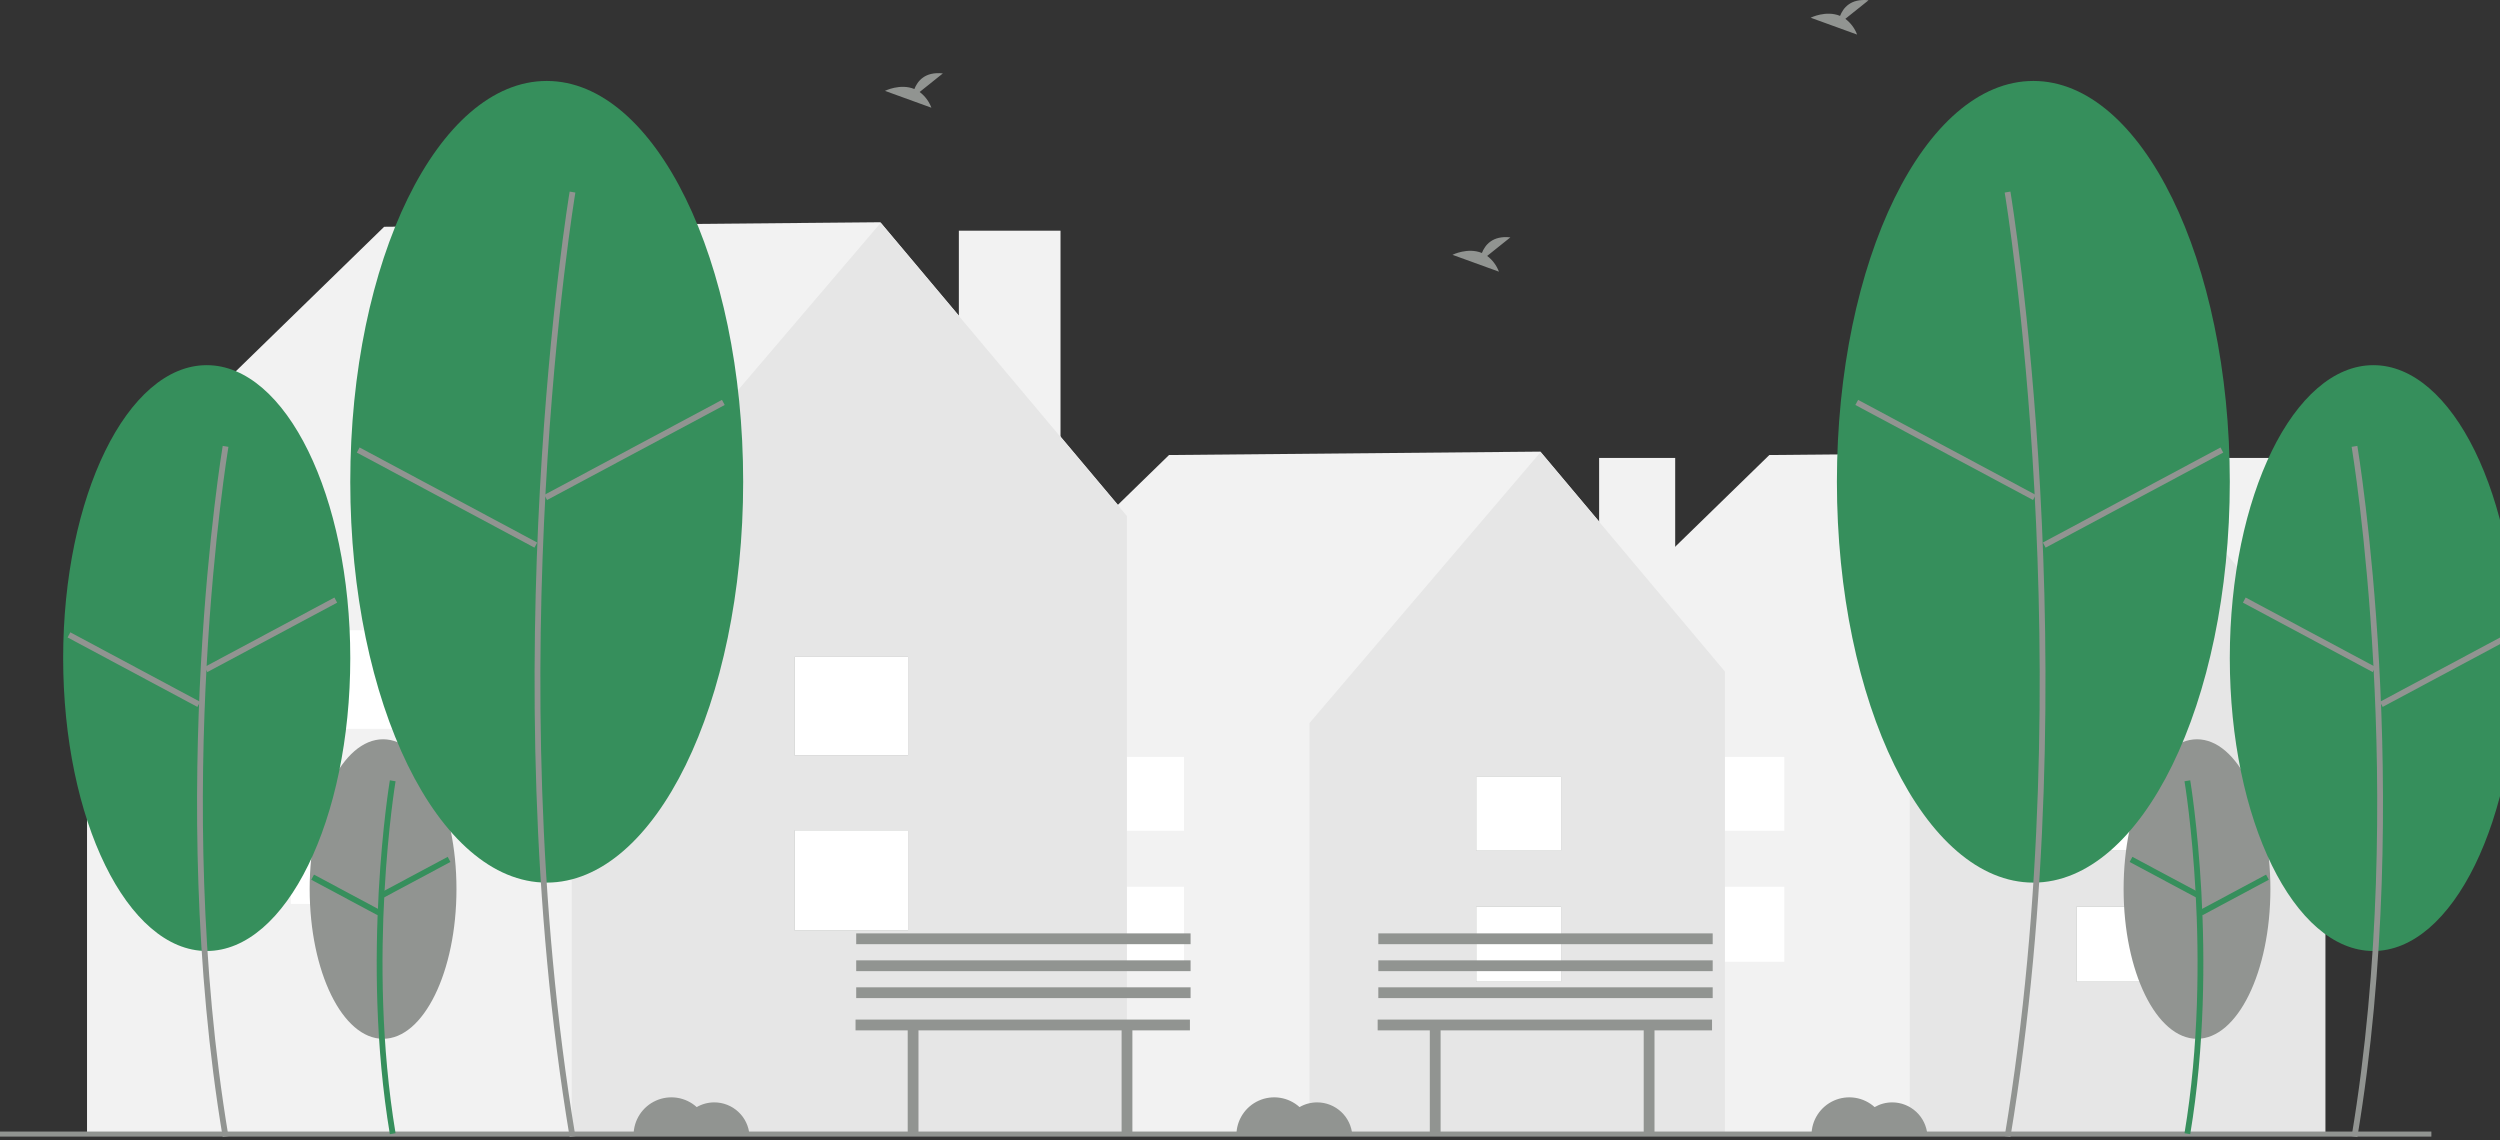<svg width="739" height="337" viewBox="0 0 739 337" fill="none" xmlns="http://www.w3.org/2000/svg">
<rect x="0" y="0" width="739" height="337" fill="#333333" stroke="none"/>
<g clip-path="url(#clip0)">
<path d="M672.639 135.368H650.152V213.207H672.639V135.368Z" fill="#F2F2F2"/>
<path d="M687.489 198.564L632.797 133.5L523.016 134.504L456.42 199.369L457.766 200.234H457.285V335.154H687.342V200.234L687.489 198.564Z" fill="#F2F2F2"/>
<path d="M632.854 133.639L564.529 213.742V335.154H687.341V198.504L632.854 133.639Z" fill="#E6E6E6"/>
<path d="M638.909 268.012H613.828V290.181H638.909V268.012Z" fill="#919491"/>
<path d="M638.909 229.64H613.828V251.457H638.909V229.64Z" fill="#919491"/>
<path d="M638.909 268.012H613.828V290.181H638.909V268.012Z" fill="white"/>
<path d="M638.909 229.64H613.828V251.457H638.909V229.64Z" fill="white"/>
<path d="M527.445 262.13H502.363V284.299H527.445V262.13Z" fill="white"/>
<path d="M527.445 223.757H502.363V245.574H527.445V223.757Z" fill="white"/>
<path d="M495.186 135.368H472.699V213.207H495.186V135.368Z" fill="#F2F2F2"/>
<path d="M510.037 198.564L455.346 133.5L345.565 134.504L278.969 199.369L280.315 200.234H279.834V335.154H509.891V200.234L510.037 198.564Z" fill="#F2F2F2"/>
<path d="M455.403 133.639L387.078 213.742V335.154H509.89V198.504L455.403 133.639Z" fill="#E6E6E6"/>
<path d="M461.458 268.012H436.377V290.181H461.458V268.012Z" fill="#919491"/>
<path d="M461.458 229.64H436.377V251.457H461.458V229.64Z" fill="#919491"/>
<path d="M461.458 268.012H436.377V290.181H461.458V268.012Z" fill="white"/>
<path d="M461.458 229.64H436.377V251.457H461.458V229.64Z" fill="white"/>
<path d="M349.993 262.13H324.912V284.299H349.993V262.13Z" fill="white"/>
<path d="M349.993 223.757H324.912V245.574H349.993V223.757Z" fill="white"/>
<path d="M313.487 68.192H283.439V172.204H313.487V68.192Z" fill="#F2F2F2"/>
<path d="M333.332 152.636L260.251 65.695L113.556 67.036L24.568 153.712L26.366 154.868H25.724V335.154H333.135V154.868L333.332 152.636Z" fill="#F2F2F2"/>
<path d="M260.326 65.881L169.027 172.919V335.155H333.134V152.557L260.326 65.881Z" fill="#E6E6E6"/>
<path d="M268.417 245.436H234.902V275.059H268.417V245.436Z" fill="#919491"/>
<path d="M268.417 194.161H234.902V223.315H268.417V194.161Z" fill="#919491"/>
<path d="M268.417 245.436H234.902V275.059H268.417V245.436Z" fill="white"/>
<path d="M268.417 194.161H234.902V223.315H268.417V194.161Z" fill="white"/>
<path d="M119.474 237.575H85.959V267.198H119.474V237.575Z" fill="white"/>
<path d="M119.474 186.301H85.959V215.454H119.474V186.301Z" fill="white"/>
<path d="M718.717 334.488H0V335.979H718.717V334.488Z" fill="#919491"/>
<path d="M113.235 307.071C125.218 307.071 134.932 287.251 134.932 262.801C134.932 238.352 125.218 218.532 113.235 218.532C101.253 218.532 91.539 238.352 91.539 262.801C91.539 287.251 101.253 307.071 113.235 307.071Z" fill="#919491"/>
<path d="M115.239 335.263C106.549 283.127 115.151 231.179 115.239 230.661L116.93 230.947C116.842 231.463 108.289 283.138 116.93 334.981L115.239 335.263Z" fill="#368F5C"/>
<path d="M132.336 253.281L112.717 263.775L113.526 265.287L133.145 254.793L132.336 253.281Z" fill="#368F5C"/>
<path d="M92.819 258.539L92.01 260.051L111.627 270.551L112.436 269.039L92.819 258.539Z" fill="#368F5C"/>
<path d="M61.105 281.113C84.542 281.113 103.541 242.348 103.541 194.528C103.541 146.708 84.542 107.942 61.105 107.942C37.669 107.942 18.67 146.708 18.67 194.528C18.67 242.348 37.669 281.113 61.105 281.113Z" fill="#368F5C"/>
<path d="M65.832 336.12C48.859 234.283 65.661 132.817 65.832 131.804L67.522 132.09C67.351 133.1 50.599 234.294 67.523 335.839L65.832 336.12Z" fill="#919491"/>
<path d="M98.853 176.632L60.478 197.157L61.287 198.669L99.661 178.144L98.853 176.632Z" fill="#919491"/>
<path d="M20.79 186.914L19.98 188.426L58.349 208.962L59.158 207.45L20.79 186.914Z" fill="#919491"/>
<path d="M161.611 260.899C193.681 260.899 219.68 207.852 219.68 142.414C219.68 76.976 193.681 23.929 161.611 23.929C129.54 23.929 103.541 76.976 103.541 142.414C103.541 207.852 129.54 260.899 161.611 260.899Z" fill="#368F5C"/>
<path d="M168.391 336.119C145.173 196.815 168.156 58.018 168.391 56.633L170.081 56.919C169.847 58.302 146.913 196.825 170.082 335.838L168.391 336.119Z" fill="#919491"/>
<path d="M213.414 118.203L160.902 146.291L161.711 147.803L214.223 119.715L213.414 118.203Z" fill="#919491"/>
<path d="M106.292 132.273L105.482 133.785L157.987 161.887L158.796 160.375L106.292 132.273Z" fill="#919491"/>
<path d="M649.435 307.071C661.417 307.071 671.131 287.251 671.131 262.801C671.131 238.352 661.417 218.532 649.435 218.532C637.452 218.532 627.738 238.352 627.738 262.801C627.738 287.251 637.452 307.071 649.435 307.071Z" fill="#919491"/>
<path d="M647.431 335.263C656.121 283.127 647.519 231.179 647.431 230.661L645.741 230.947C645.828 231.463 654.381 283.138 645.74 334.981L647.431 335.263Z" fill="#368F5C"/>
<path d="M630.332 253.282L629.523 254.794L649.143 265.288L649.951 263.776L630.332 253.282Z" fill="#368F5C"/>
<path d="M669.849 258.539L650.232 269.039L651.042 270.551L670.659 260.051L669.849 258.539Z" fill="#368F5C"/>
<path d="M701.564 281.113C725.001 281.113 744 242.348 744 194.528C744 146.708 725.001 107.942 701.564 107.942C678.128 107.942 659.129 146.708 659.129 194.528C659.129 242.348 678.128 281.113 701.564 281.113Z" fill="#368F5C"/>
<path d="M696.838 336.12C713.811 234.283 697.009 132.817 696.837 131.804L695.147 132.09C695.318 133.1 712.071 234.294 695.146 335.839L696.838 336.12Z" fill="#919491"/>
<path d="M663.817 176.632L663.008 178.144L701.382 198.669L702.191 197.157L663.817 176.632Z" fill="#919491"/>
<path d="M741.88 186.914L703.512 207.45L704.321 208.962L742.689 188.426L741.88 186.914Z" fill="#919491"/>
<path d="M601.06 260.899C633.131 260.899 659.129 207.852 659.129 142.414C659.129 76.976 633.131 23.929 601.06 23.929C568.989 23.929 542.99 76.976 542.99 142.414C542.99 207.852 568.989 260.899 601.06 260.899Z" fill="#368F5C"/>
<path d="M594.279 336.119C617.497 196.815 594.513 58.018 594.279 56.633L592.588 56.919C592.823 58.302 615.757 196.825 592.588 335.838L594.279 336.119Z" fill="#919491"/>
<path d="M549.256 118.203L548.447 119.715L600.959 147.802L601.768 146.291L549.256 118.203Z" fill="#919491"/>
<path d="M656.377 132.274L603.873 160.375L604.682 161.887L657.186 133.785L656.377 132.274Z" fill="#919491"/>
<path d="M439.606 75.653L446.47 70.163C441.138 69.575 438.947 72.483 438.05 74.784C433.884 73.055 429.35 75.322 429.35 75.322L443.083 80.307C442.39 78.457 441.184 76.842 439.606 75.653V75.653Z" fill="#919491"/>
<path d="M271.846 27.189L278.71 21.699C273.378 21.111 271.187 24.019 270.29 26.32C266.125 24.591 261.59 26.858 261.59 26.858L275.323 31.843C274.63 29.993 273.424 28.378 271.846 27.189V27.189Z" fill="#919491"/>
<path d="M545.481 5.567L552.345 0.077C547.013 -0.511 544.822 2.397 543.925 4.698C539.759 2.969 535.225 5.236 535.225 5.236L548.958 10.221C548.265 8.371 547.059 6.756 545.481 5.567V5.567Z" fill="#919491"/>
<path d="M559.34 325.863C557.515 325.863 555.723 326.344 554.143 327.257C552.539 325.807 550.548 324.853 548.413 324.512C546.277 324.171 544.088 324.457 542.112 325.336C540.136 326.214 538.458 327.648 537.28 329.462C536.103 331.276 535.478 333.393 535.48 335.556H569.74C569.553 332.925 568.377 330.462 566.447 328.663C564.517 326.865 561.977 325.864 559.34 325.863V325.863Z" fill="#919491"/>
<path d="M211.146 325.863C209.322 325.863 207.529 326.344 205.95 327.257C204.346 325.807 202.355 324.853 200.219 324.512C198.084 324.171 195.895 324.457 193.919 325.336C191.943 326.214 190.264 327.648 189.087 329.462C187.91 331.276 187.284 333.393 187.287 335.556H221.547C221.36 332.925 220.183 330.462 218.253 328.663C216.324 326.865 213.784 325.864 211.146 325.863V325.863Z" fill="#919491"/>
<path d="M389.343 325.863C387.519 325.863 385.726 326.344 384.147 327.257C382.543 325.807 380.552 324.853 378.417 324.512C376.281 324.171 374.092 324.457 372.116 325.336C370.14 326.214 368.461 327.648 367.284 329.462C366.107 331.276 365.482 333.393 365.484 335.556H399.744C399.557 332.925 398.381 330.462 396.451 328.663C394.521 326.865 391.981 325.864 389.343 325.863V325.863Z" fill="#919491"/>
<path d="M351.742 301.39H252.9V304.578H268.316V334.868H271.504V304.578H331.544V334.868H334.733V304.578H351.742V301.39Z" fill="#919491"/>
<path d="M351.936 291.851H253.094V295.039H351.936V291.851Z" fill="#919491"/>
<path d="M351.936 283.88H253.094V287.068H351.936V283.88Z" fill="#919491"/>
<path d="M351.936 275.908H253.094V279.097H351.936V275.908Z" fill="#919491"/>
<path d="M506.078 301.39H407.236V304.578H422.652V334.868H425.84V304.578H485.88V334.868H489.069V304.578H506.078V301.39Z" fill="#919491"/>
<path d="M506.274 291.851H407.432V295.039H506.274V291.851Z" fill="#919491"/>
<path d="M506.274 283.88H407.432V287.068H506.274V283.88Z" fill="#919491"/>
<path d="M506.274 275.908H407.432V279.097H506.274V275.908Z" fill="#919491"/>
</g>
<defs>
<clipPath id="clip0">
<rect width="744" height="336.12" fill="white"/>
</clipPath>
</defs>
</svg>
